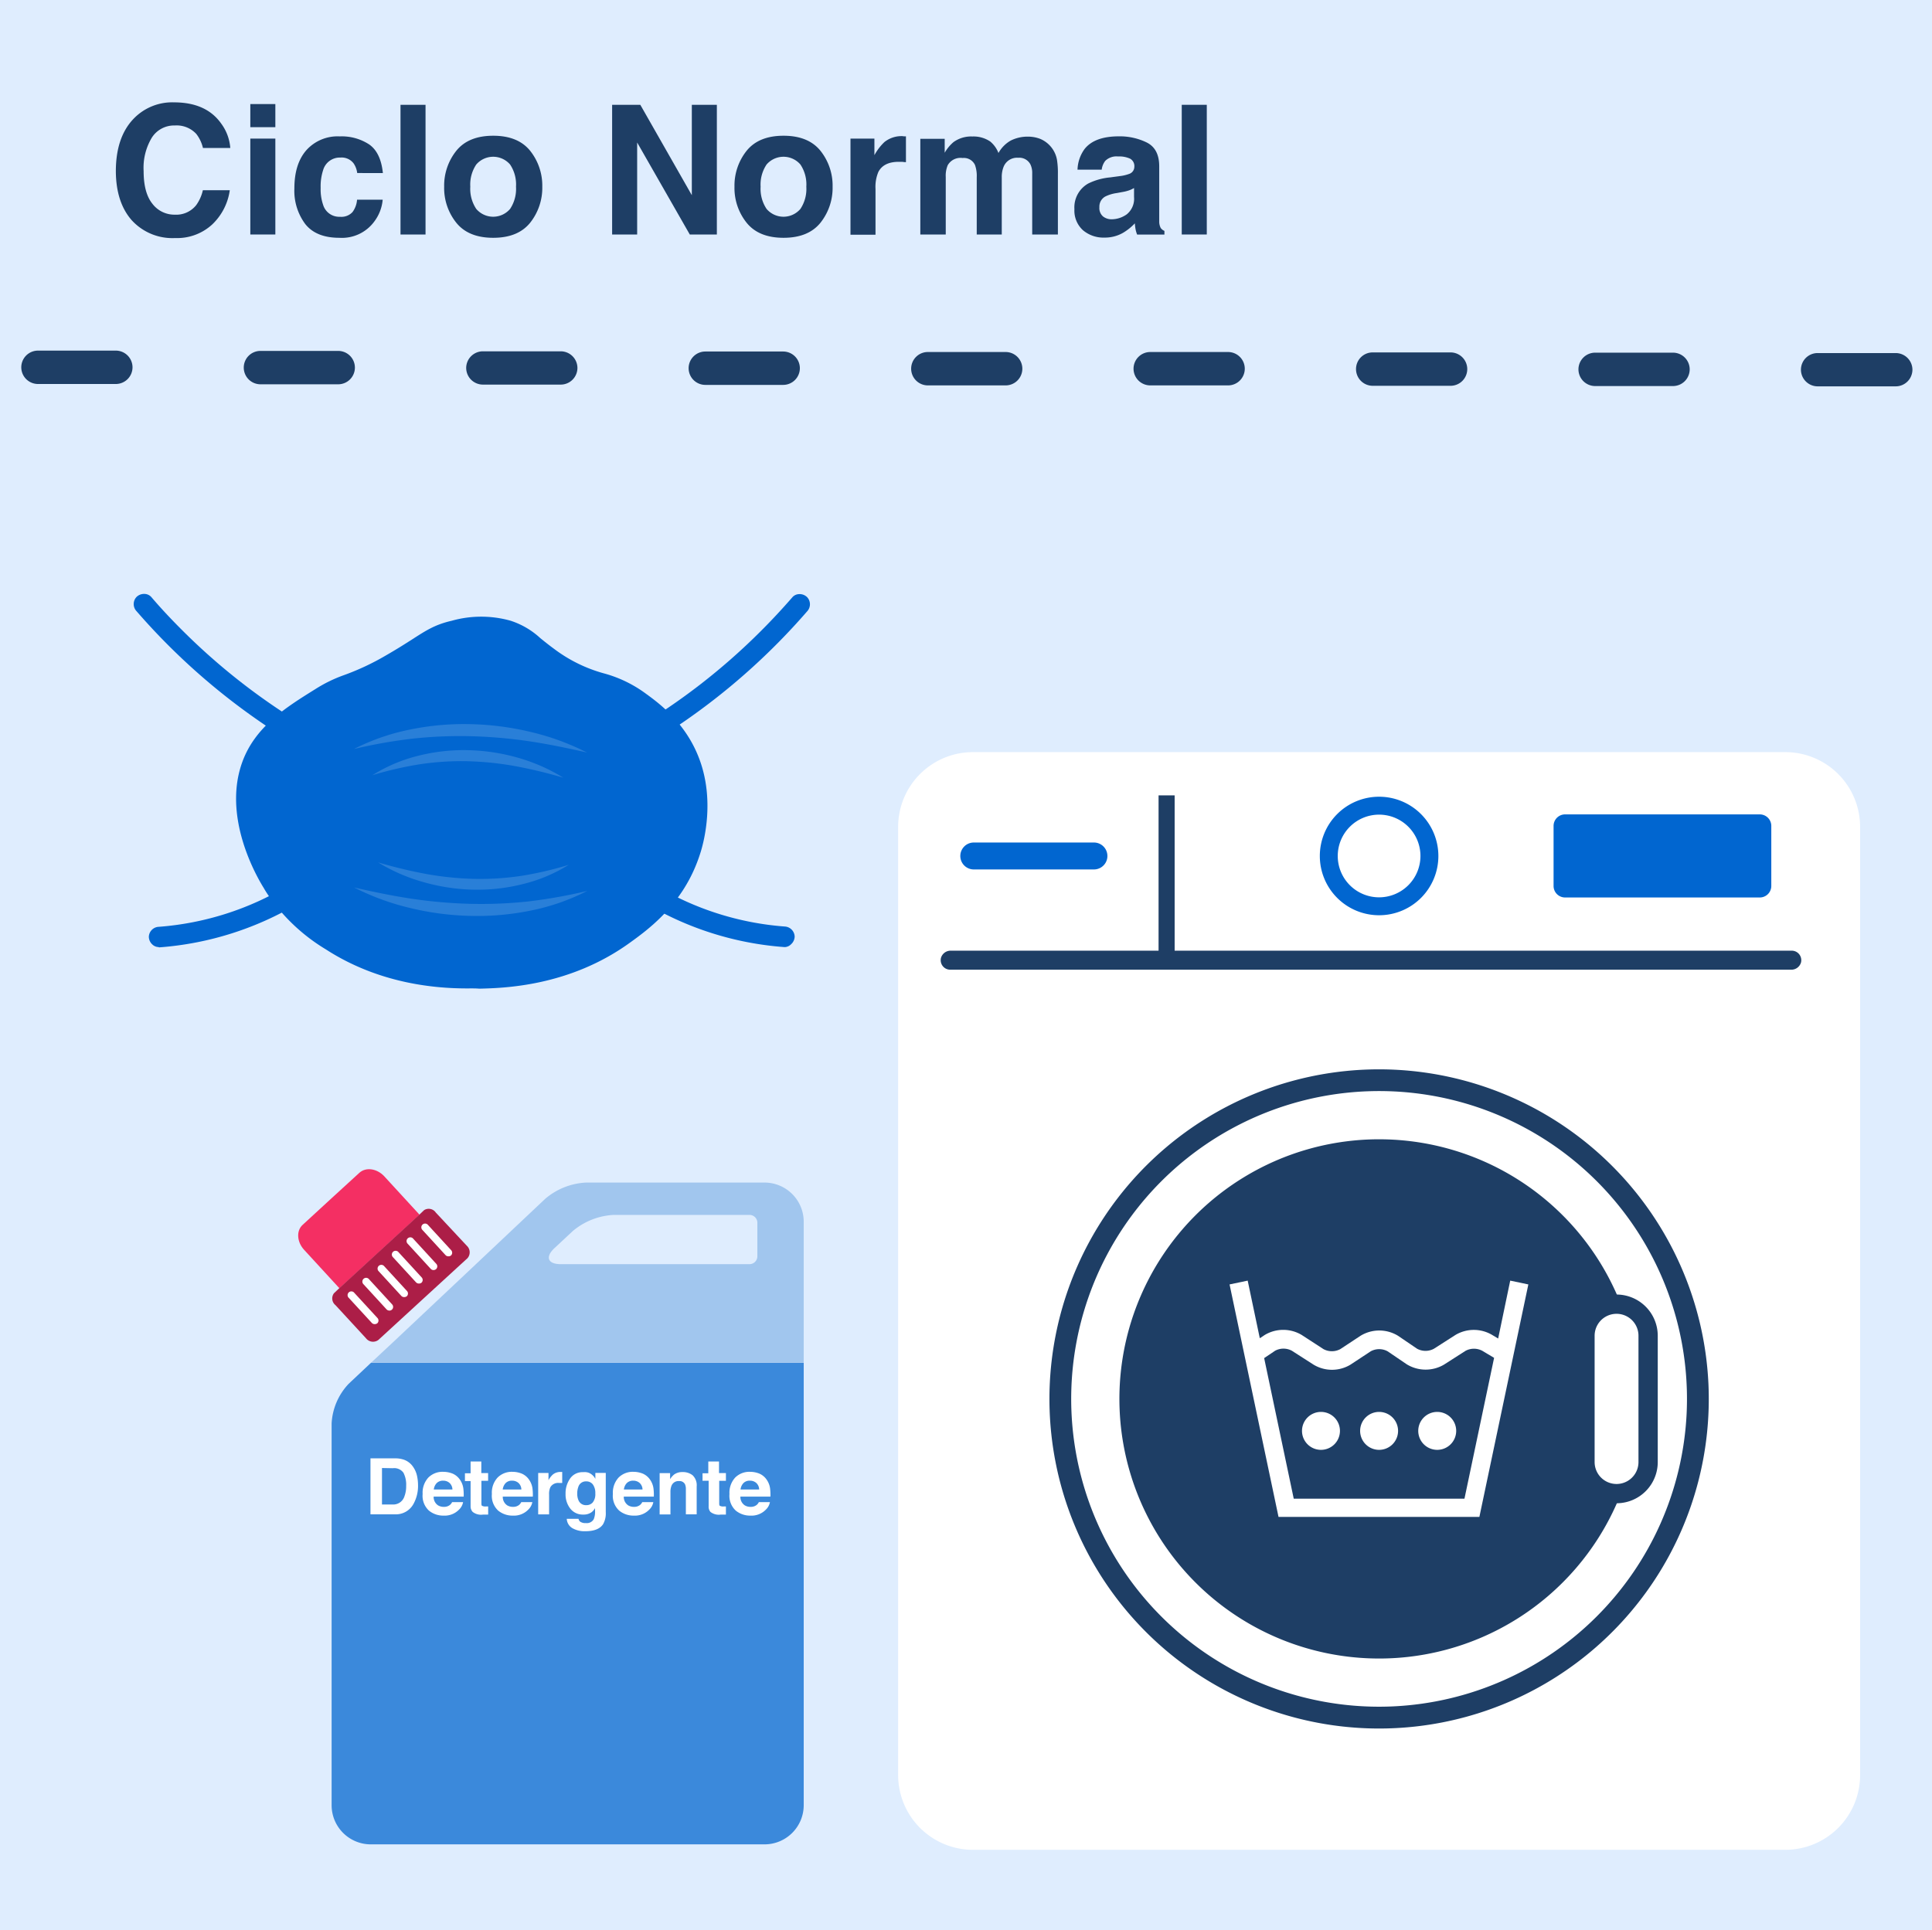 <svg xmlns="http://www.w3.org/2000/svg" viewBox="0 0 385.91 385.61"><defs><style>.cls-1{fill:#dfedfe;}.cls-2{fill:#0166d0;}.cls-3{opacity:0.18;}.cls-4{fill:#fff;}.cls-5{fill:none;}.cls-6{fill:#1e3e65;}.cls-7{fill:#3b89db;}.cls-8{fill:#a1c6ee;}.cls-9{fill:#f42f63;}.cls-10{fill:#ac1e47;}</style></defs><g id="Capa_2" data-name="Capa 2"><g id="Layer_1" data-name="Layer 1"><rect class="cls-1" width="385.91" height="385.61"/><path class="cls-2" d="M61.53,145.88A127.85,127.85,0,0,1,36.22,126.3Q33,123,29.92,119.53a1.74,1.74,0,0,0-2.43,0,1.76,1.76,0,0,0,0,2.43A131,131,0,0,0,52,143.87q3.81,2.63,7.79,5a1.72,1.72,0,0,0,1.74-3Z"/><path class="cls-2" d="M60.67,149.43a2,2,0,0,1-1-.3c-2.69-1.59-5.32-3.27-7.81-5a131.22,131.22,0,0,1-24.57-22,2.07,2.07,0,0,1,0-2.88,2.16,2.16,0,0,1,1.57-.59,1.88,1.88,0,0,1,1.35.61c2,2.35,4.15,4.62,6.29,6.75a127.21,127.21,0,0,0,25.24,19.53h0a1.87,1.87,0,0,1,1,1.69,2.28,2.28,0,0,1-1.12,1.9A2,2,0,0,1,60.67,149.43ZM28.76,119.36a1.46,1.46,0,0,0-1,.4,1.43,1.43,0,0,0,0,2,130.94,130.94,0,0,0,24.45,21.86c2.48,1.71,5.1,3.38,7.77,5a1.23,1.23,0,0,0,1.27,0,1.59,1.59,0,0,0,.78-1.32,1.25,1.25,0,0,0-.66-1.11h0A127.62,127.62,0,0,1,36,126.53c-2.14-2.14-4.27-4.42-6.32-6.78a1.17,1.17,0,0,0-.86-.38Z"/><path class="cls-2" d="M57.68,177.21a58.82,58.82,0,0,1-25.89,8.24,1.77,1.77,0,0,0-1.72,1.72,1.74,1.74,0,0,0,1.72,1.72,62.49,62.49,0,0,0,27.63-8.71c1.88-1.15.16-4.11-1.74-3Z"/><path class="cls-2" d="M31.69,189.22a1.86,1.86,0,0,1-1.26-.52,2.13,2.13,0,0,1-.7-1.53,2.07,2.07,0,0,1,2-2,58.67,58.67,0,0,0,25.75-8.19h0a1.93,1.93,0,0,1,2.73.72,2,2,0,0,1-.66,2.82,63.23,63.23,0,0,1-27.78,8.76ZM57.86,177.5a59.3,59.3,0,0,1-26,8.29,1.42,1.42,0,0,0-1.4,1.38,1.45,1.45,0,0,0,.48,1,1.14,1.14,0,0,0,.87.34,62.44,62.44,0,0,0,27.48-8.66,1.32,1.32,0,0,0,.43-1.89,1.26,1.26,0,0,0-1.82-.5Z"/><path class="cls-2" d="M127,145.88a127.85,127.85,0,0,0,25.31-19.58q3.27-3.27,6.3-6.77a1.74,1.74,0,0,1,2.43,0,1.76,1.76,0,0,1,0,2.43,131,131,0,0,1-24.51,21.91q-3.81,2.63-7.79,5a1.72,1.72,0,0,1-1.74-3Z"/><path class="cls-2" d="M127.84,149.42a2,2,0,0,1-1.72-1,2,2,0,0,1,.68-2.79h0A127.21,127.21,0,0,0,152,126.06c2.13-2.13,4.25-4.4,6.29-6.75a1.86,1.86,0,0,1,1.34-.61,2.12,2.12,0,0,1,1.57.59,2.07,2.07,0,0,1,0,2.88,131.22,131.22,0,0,1-24.57,22c-2.5,1.72-5.13,3.4-7.81,5A2.13,2.13,0,0,1,127.84,149.42Zm-.7-3.25a1.3,1.3,0,0,0-.44,1.87,1.28,1.28,0,0,0,1.83.51c2.67-1.58,5.29-3.25,7.77-5a130.59,130.59,0,0,0,24.45-21.86,1.43,1.43,0,0,0,0-2,1.5,1.5,0,0,0-1.07-.4,1.17,1.17,0,0,0-.86.38c-2.05,2.36-4.18,4.64-6.32,6.78a127.93,127.93,0,0,1-25.38,19.65Z"/><path class="cls-2" d="M130.82,177.21a58.82,58.82,0,0,0,25.89,8.24,1.77,1.77,0,0,1,1.72,1.72,1.74,1.74,0,0,1-1.72,1.72,62.49,62.49,0,0,1-27.63-8.71c-1.88-1.15-.16-4.11,1.74-3Z"/><path class="cls-2" d="M156.81,189.22h-.12a63.06,63.06,0,0,1-27.77-8.76,1.9,1.9,0,0,1-1-1.71,2.28,2.28,0,0,1,1.13-1.9,1.86,1.86,0,0,1,1.93.07h0a58.54,58.54,0,0,0,25.75,8.19,2.09,2.09,0,0,1,2,2,2.11,2.11,0,0,1-.7,1.53A1.85,1.85,0,0,1,156.81,189.22ZM130,177.29a1.2,1.2,0,0,0-.57.15,1.58,1.58,0,0,0-.78,1.32,1.21,1.21,0,0,0,.66,1.12,62.44,62.44,0,0,0,27.48,8.66,1.11,1.11,0,0,0,.87-.34,1.47,1.47,0,0,0,.48-1,1.43,1.43,0,0,0-1.4-1.38,59.13,59.13,0,0,1-26-8.29A1.37,1.37,0,0,0,130,177.29Z"/><path class="cls-2" d="M95.63,197.1c-5.18.13-18,.27-30.35-7.72A37.16,37.16,0,0,1,54,178.83c-.22-.32-.59-.86-1-1.57-.83-1.33-8.4-13.62-4.22-25,2.55-6.93,8.43-10.58,14.39-14.29,5.39-3.35,5.87-2.11,14-6.77,6.77-3.87,8.19-5.73,13.12-7a21.21,21.21,0,0,1,11.58,0c3.69,1.16,4.84,2.87,8.62,5.6,8.41,6.08,11.19,3.75,18.29,8.92,2.57,1.86,7.87,5.72,10.54,12.8,3.13,8.32.89,16.45.28,18.42-.24.78-.47,1.4-.62,1.82-3.23,8.65-9.48,13.3-13.38,16.12C113.79,196.48,101.27,197,95.63,197.1Z"/><path class="cls-2" d="M93.29,197.48c-5.8,0-17.28-.74-28.2-7.8A37.26,37.26,0,0,1,53.68,179c-.23-.34-.59-.87-1-1.59-1.42-2.28-8.33-14.19-4.25-25.25,2.59-7,8.66-10.81,14.53-14.46a28.31,28.31,0,0,1,5.79-2.83A50.17,50.17,0,0,0,77,131c2.21-1.27,3.82-2.29,5.24-3.2,2.87-1.84,4.61-3,8-3.78a21.68,21.68,0,0,1,11.76,0,16,16,0,0,1,5.93,3.48c.79.64,1.68,1.36,2.79,2.17a29.43,29.43,0,0,0,9.85,4.85,25.1,25.1,0,0,1,8.44,4.07c2.58,1.88,7.95,5.78,10.66,13,3.09,8.19,1,16.33.29,18.63-.24.77-.46,1.39-.63,1.84-3.33,8.93-9.94,13.71-13.5,16.28-12.09,8.75-25.17,9.07-30.1,9.19h0C95,197.46,94.23,197.48,93.29,197.48Z"/><g class="cls-3"><path class="cls-1" d="M70.69,149.65A43.35,43.35,0,0,1,82,145.74a53.39,53.39,0,0,1,12-1.06,56.57,56.57,0,0,1,12,1.56,49.72,49.72,0,0,1,11.27,4.12c-3.89-.89-7.75-1.69-11.63-2.27a97.4,97.4,0,0,0-11.66-1,87.79,87.79,0,0,0-11.68.5A101.1,101.1,0,0,0,70.69,149.65Z"/></g><g class="cls-3"><path class="cls-1" d="M74.38,154.88A31.32,31.32,0,0,1,83.53,151a37.07,37.07,0,0,1,10-1.12,39.26,39.26,0,0,1,9.89,1.5,35.8,35.8,0,0,1,9.1,4,96.86,96.86,0,0,0-9.49-2.29,62.85,62.85,0,0,0-9.56-1,55.81,55.81,0,0,0-9.57.6A71.06,71.06,0,0,0,74.38,154.88Z"/></g><g class="cls-3"><path class="cls-1" d="M117.3,178A43.35,43.35,0,0,1,106,181.93a53.39,53.39,0,0,1-12,1.06,56.57,56.57,0,0,1-12-1.56,49.72,49.72,0,0,1-11.27-4.12c3.89.89,7.75,1.69,11.63,2.27a97.4,97.4,0,0,0,11.66,1,87.79,87.79,0,0,0,11.68-.5A102.91,102.91,0,0,0,117.3,178Z"/></g><g class="cls-3"><path class="cls-1" d="M113.61,172.78a31.32,31.32,0,0,1-9.15,3.85,37.07,37.07,0,0,1-9.95,1.12,39.26,39.26,0,0,1-9.89-1.5,35.8,35.8,0,0,1-9.1-3.95A96.86,96.86,0,0,0,85,174.59a62.85,62.85,0,0,0,9.56,1,55.81,55.81,0,0,0,9.57-.6A69.19,69.19,0,0,0,113.61,172.78Z"/></g><path class="cls-4" d="M194.34,369.58H356.61a14.94,14.94,0,0,0,14.94-14.94V165.21a14.94,14.94,0,0,0-14.94-14.94H194.34a14.94,14.94,0,0,0-14.94,14.94V354.64A14.94,14.94,0,0,0,194.34,369.58Z"/><line class="cls-5" x1="189.81" y1="191.85" x2="357.9" y2="191.85"/><path class="cls-6" d="M357.9,189.94h-168a2,2,0,0,0-1.94,1.43,1.9,1.9,0,0,0,1.84,2.37h168a2,2,0,0,0,1.94-1.43A1.9,1.9,0,0,0,357.9,189.94Z"/><path class="cls-4" d="M276.68,215.83a63.67,63.67,0,1,0,62.45,62.45A63.68,63.68,0,0,0,276.68,215.83Z"/><path class="cls-6" d="M278.56,213.72a65.85,65.85,0,1,0,62.69,62.69A65.91,65.91,0,0,0,278.56,213.72Zm-.2,127.2a61.5,61.5,0,1,1,58.54-58.55A61.57,61.57,0,0,1,278.36,340.92Z"/><path class="cls-6" d="M277.17,227.65a51.87,51.87,0,1,0,50.14,50.15A51.87,51.87,0,0,0,277.17,227.65Z"/><path class="cls-2" d="M351.51,162.71H312.62a2.3,2.3,0,0,0-2.3,2.3v12a2.3,2.3,0,0,0,2.3,2.3h38.89a2.3,2.3,0,0,0,2.3-2.3V165A2.3,2.3,0,0,0,351.51,162.71Z"/><path class="cls-4" d="M299.25,267.43l-1.2-.72a7.17,7.17,0,0,0-7.32,0l-4.31,2.76a3.54,3.54,0,0,1-3.36,0l-3.81-2.59a7.18,7.18,0,0,0-7.49,0l-4.05,2.67a3.56,3.56,0,0,1-3.34,0L260,266.71a7.19,7.19,0,0,0-7.36,0l-1,.66-2.42-11.51-3.62.76,9.78,46.45h40.12l9.78-46.45-3.62-.76Zm-6.73,32h-34.1l-5.91-28.09,2.2-1.48a3.55,3.55,0,0,1,3.32,0l4.35,2.79a7.14,7.14,0,0,0,7.37,0l4.05-2.67a3.53,3.53,0,0,1,3.37,0l3.81,2.59a7.22,7.22,0,0,0,7.44.08l4.31-2.76a3.56,3.56,0,0,1,3.37,0l2.34,1.4Z"/><path class="cls-4" d="M263.86,282.09a3.79,3.79,0,1,0,3.79,3.79A3.79,3.79,0,0,0,263.86,282.09Z"/><path class="cls-4" d="M275.47,282.09a3.79,3.79,0,1,0,3.79,3.79A3.79,3.79,0,0,0,275.47,282.09Z"/><path class="cls-4" d="M287.08,282.09a3.79,3.79,0,1,0,3.79,3.79A3.79,3.79,0,0,0,287.08,282.09Z"/><path class="cls-4" d="M322.9,260.57a6.3,6.3,0,0,0-6.3,6.3v25.24a6.3,6.3,0,0,0,12.6,0V266.87A6.3,6.3,0,0,0,322.9,260.57Z"/><path class="cls-6" d="M322.9,258.64a8.24,8.24,0,0,0-8.23,8.23v25.24a8.23,8.23,0,0,0,16.46,0V266.87A8.24,8.24,0,0,0,322.9,258.64Zm4.38,33.47a4.38,4.38,0,0,1-8.76,0V266.87a4.38,4.38,0,0,1,8.76,0Z"/><path class="cls-2" d="M275.47,159.18A11.84,11.84,0,1,0,287.31,171,11.85,11.85,0,0,0,275.47,159.18Zm0,20.1a8.26,8.26,0,1,1,8.26-8.26A8.27,8.27,0,0,1,275.47,179.28Z"/><rect class="cls-6" x="231.42" y="158.91" width="3.21" height="33.21"/><path class="cls-2" d="M218.51,168.33h-24a2.69,2.69,0,0,0,0,5.38h24a2.69,2.69,0,0,0,0-5.38Z"/><path class="cls-7" d="M160.54,272.27v88.4a7.83,7.83,0,0,1-7.84,7.82H74.06a7.82,7.82,0,0,1-7.82-7.82V284.4a12.46,12.46,0,0,1,3.41-7.93l4.46-4.2Z"/><path class="cls-8" d="M160.54,244.06v28.21H74.11l4.29-4L93.55,254l15.37-14.5a13.58,13.58,0,0,1,8.11-3.23h35.68A7.83,7.83,0,0,1,160.54,244.06ZM151.28,251v-6.71a1.57,1.57,0,0,0-1.56-1.56H122.58a13.78,13.78,0,0,0-8.14,3.2l-3.69,3.44c-1.89,1.77-1.34,3.2,1.26,3.2h37.71A1.57,1.57,0,0,0,151.28,251Z"/><path class="cls-9" d="M76.74,235l7.06,7.69-16,14.7-7.06-7.69c-1.46-1.59-1.58-3.84-.27-5l5.64-5.19,5.66-5.18C73.06,233.13,75.29,233.45,76.74,235Z"/><path class="cls-10" d="M93.23,248.88a1.79,1.79,0,0,1,.14,2.51l-1.28,1.17-7.63,7-7.79,7.15-1.09,1a1.78,1.78,0,0,1-2.49-.35L67,260.75a1.72,1.72,0,0,1-.29-2.37l1-.95,16-14.7,1-.95a1.72,1.72,0,0,1,2.34.48Z"/><path class="cls-4" d="M74.82,264.55a.75.75,0,0,1-.55-.24l-4.6-5a.75.75,0,1,1,1.11-1l4.6,5a.75.75,0,0,1,0,1.06A.83.83,0,0,1,74.82,264.55Z"/><path class="cls-4" d="M77.76,261.84a.75.75,0,0,1-.55-.24l-4.59-5a.75.75,0,1,1,1.11-1l4.59,5a.74.74,0,0,1-.56,1.25Z"/><path class="cls-4" d="M80.71,259.15a.75.75,0,0,1-.55-.24l-4.59-5a.75.75,0,0,1,1.11-1l4.59,5a.75.75,0,0,1,0,1.06A.83.83,0,0,1,80.71,259.15Z"/><path class="cls-4" d="M83.65,256.44a.75.75,0,0,1-.55-.24l-4.59-5a.75.75,0,1,1,1.11-1l4.59,5a.75.75,0,0,1,0,1.06A.77.77,0,0,1,83.65,256.44Z"/><path class="cls-4" d="M86.59,253.75a.75.75,0,0,1-.55-.24l-4.59-5a.75.75,0,1,1,1.11-1l4.59,5a.75.75,0,0,1-.05,1.06A.8.8,0,0,1,86.59,253.75Z"/><path class="cls-4" d="M89.54,251a.75.75,0,0,1-.55-.24l-4.59-5a.75.75,0,1,1,1.11-1l4.59,5a.75.75,0,0,1,0,1.06A.77.77,0,0,1,89.54,251Z"/><path class="cls-4" d="M80.59,291.61a3.68,3.68,0,0,1,1.9,1.42,5,5,0,0,1,.8,1.8,8.75,8.75,0,0,1,.21,1.85,7.42,7.42,0,0,1-.9,3.78,4,4,0,0,1-3.75,2.09H74V291.37h4.82A5.37,5.37,0,0,1,80.59,291.61ZM76.3,293.3v7.29h2.16A2.33,2.33,0,0,0,80.77,299a5.72,5.72,0,0,0,.36-2.13,5.2,5.2,0,0,0-.54-2.62,2.26,2.26,0,0,0-2.13-.91Z"/><path class="cls-4" d="M90.46,294.44a3.43,3.43,0,0,1,1.43,1.22,4,4,0,0,1,.66,1.71,10.47,10.47,0,0,1,.07,1.64h-6a2,2,0,0,0,.86,1.74,2.18,2.18,0,0,0,1.19.31,1.85,1.85,0,0,0,1.2-.38,1.73,1.73,0,0,0,.44-.57H92.5a2.72,2.72,0,0,1-.8,1.49,4,4,0,0,1-3.11,1.21,4.49,4.49,0,0,1-2.91-1,4,4,0,0,1-1.26-3.31,4.46,4.46,0,0,1,1.14-3.29,4,4,0,0,1,3-1.15A5,5,0,0,1,90.46,294.44Zm-3.23,1.87a2.21,2.21,0,0,0-.58,1.28h3.72a1.81,1.81,0,0,0-.58-1.31,1.87,1.87,0,0,0-1.28-.45A1.74,1.74,0,0,0,87.23,296.31Z"/><path class="cls-4" d="M92.87,295.89v-1.54H94V292h2.14v2.31H97.5v1.54H96.16v4.37c0,.34,0,.55.13.63a1.45,1.45,0,0,0,.79.13h.43v1.62l-1,0a2.71,2.71,0,0,1-2.09-.53A1.59,1.59,0,0,1,94,301v-5.09H92.87Z"/><path class="cls-4" d="M104.27,294.44a3.43,3.43,0,0,1,1.43,1.22,4,4,0,0,1,.66,1.71,10.47,10.47,0,0,1,.07,1.64h-6a2,2,0,0,0,.86,1.74,2.18,2.18,0,0,0,1.19.31,1.85,1.85,0,0,0,1.2-.38,1.73,1.73,0,0,0,.44-.57h2.21a2.72,2.72,0,0,1-.8,1.49,4,4,0,0,1-3.11,1.21,4.49,4.49,0,0,1-2.91-1,4,4,0,0,1-1.26-3.31,4.46,4.46,0,0,1,1.14-3.29,4,4,0,0,1,3-1.15A5,5,0,0,1,104.27,294.44ZM101,296.31a2.21,2.21,0,0,0-.58,1.28h3.72a1.81,1.81,0,0,0-.58-1.31,1.87,1.87,0,0,0-1.28-.45A1.71,1.71,0,0,0,101,296.31Z"/><path class="cls-4" d="M112.11,294.08h.19v2.21l-.36,0h-.26a1.78,1.78,0,0,0-1.75.85,3.27,3.27,0,0,0-.25,1.47v3.95H107.5v-8.27h2.06v1.44a4.41,4.41,0,0,1,.87-1.13,2.36,2.36,0,0,1,1.58-.51A.22.22,0,0,0,112.11,294.08Z"/><path class="cls-4" d="M117.65,294.27a2.62,2.62,0,0,1,1.27,1.2v-1.19H121v7.84a4.37,4.37,0,0,1-.54,2.41c-.62.93-1.8,1.4-3.55,1.4a4.89,4.89,0,0,1-2.59-.62,2.28,2.28,0,0,1-1.11-1.86h2.35a1,1,0,0,0,.3.55,1.8,1.8,0,0,0,1.18.3,1.57,1.57,0,0,0,1.56-.78,4,4,0,0,0,.26-1.68v-.53a2.75,2.75,0,0,1-.67.8,2.68,2.68,0,0,1-1.68.49,3.15,3.15,0,0,1-2.54-1.12,4.56,4.56,0,0,1-1-3,5.13,5.13,0,0,1,.92-3.1,3,3,0,0,1,2.6-1.25A2.41,2.41,0,0,1,117.65,294.27Zm.74,5.92a2.64,2.64,0,0,0,.52-1.82,2.87,2.87,0,0,0-.49-1.79,1.61,1.61,0,0,0-1.33-.61,1.56,1.56,0,0,0-1.56,1.07,3.83,3.83,0,0,0-.23,1.4,3.21,3.21,0,0,0,.24,1.28,1.58,1.58,0,0,0,1.57,1A1.67,1.67,0,0,0,118.39,300.19Z"/><path class="cls-4" d="M128.44,294.44a3.43,3.43,0,0,1,1.43,1.22,4,4,0,0,1,.66,1.71,10.47,10.47,0,0,1,.07,1.64h-6a2,2,0,0,0,.86,1.74,2.18,2.18,0,0,0,1.19.31,1.85,1.85,0,0,0,1.2-.38,1.73,1.73,0,0,0,.44-.57h2.21a2.72,2.72,0,0,1-.8,1.49,4,4,0,0,1-3.11,1.21,4.49,4.49,0,0,1-2.91-1,4,4,0,0,1-1.26-3.31,4.46,4.46,0,0,1,1.14-3.29,4,4,0,0,1,3-1.15A5,5,0,0,1,128.44,294.44Zm-3.24,1.87a2.21,2.21,0,0,0-.58,1.28h3.72a1.81,1.81,0,0,0-.58-1.31,1.87,1.87,0,0,0-1.28-.45A1.74,1.74,0,0,0,125.2,296.31Z"/><path class="cls-4" d="M138.35,294.75a2.75,2.75,0,0,1,.81,2.23v5.57H137v-5a2.4,2.4,0,0,0-.17-1,1.22,1.22,0,0,0-1.2-.64,1.49,1.49,0,0,0-1.5.93,3.25,3.25,0,0,0-.21,1.26v4.47h-2.16v-8.25h2.09v1.21a3.83,3.83,0,0,1,.79-.92,2.73,2.73,0,0,1,1.68-.5A3.13,3.13,0,0,1,138.35,294.75Z"/><path class="cls-4" d="M140.33,295.89v-1.54h1.15V292h2.14v2.31H145v1.54h-1.34v4.37c0,.34,0,.55.13.63a1.45,1.45,0,0,0,.79.13H145v1.62l-1,0a2.71,2.71,0,0,1-2.09-.53,1.59,1.59,0,0,1-.36-1.14v-5.09h-1.17Z"/><path class="cls-4" d="M151.73,294.44a3.43,3.43,0,0,1,1.43,1.22,4,4,0,0,1,.66,1.71,10.47,10.47,0,0,1,.07,1.64h-6a2,2,0,0,0,.86,1.74,2.18,2.18,0,0,0,1.19.31,1.85,1.85,0,0,0,1.2-.38,1.73,1.73,0,0,0,.44-.57h2.21a2.72,2.72,0,0,1-.8,1.49,4,4,0,0,1-3.11,1.21,4.49,4.49,0,0,1-2.91-1,4,4,0,0,1-1.26-3.31,4.46,4.46,0,0,1,1.14-3.29,4,4,0,0,1,3-1.15A5,5,0,0,1,151.73,294.44Zm-3.23,1.87a2.21,2.21,0,0,0-.58,1.28h3.72a1.81,1.81,0,0,0-.58-1.31,1.87,1.87,0,0,0-1.28-.45A1.71,1.71,0,0,0,148.5,296.31Z"/><path class="cls-6" d="M93.12,73.5h0a3.34,3.34,0,0,0,3.33,3.34l15.55,0a3.34,3.34,0,0,0,3.34-3.33h0A3.34,3.34,0,0,0,112,70.19l-15.55,0A3.34,3.34,0,0,0,93.12,73.5Z"/><path class="cls-6" d="M48.69,73.44h0A3.34,3.34,0,0,0,52,76.78l15.55,0a3.34,3.34,0,0,0,3.34-3.33h0a3.34,3.34,0,0,0-3.33-3.34L52,70.11A3.33,3.33,0,0,0,48.69,73.44Z"/><path class="cls-6" d="M182,73.62h0A3.34,3.34,0,0,0,185.32,77l15.55,0a3.34,3.34,0,0,0,3.34-3.33h0a3.34,3.34,0,0,0-3.33-3.34l-15.55,0A3.33,3.33,0,0,0,182,73.62Z"/><path class="cls-6" d="M4.25,73.38h0a3.34,3.34,0,0,0,3.33,3.34l15.55,0a3.34,3.34,0,0,0,3.34-3.33h0a3.34,3.34,0,0,0-3.33-3.34l-15.55,0A3.34,3.34,0,0,0,4.25,73.38Z"/><path class="cls-6" d="M137.55,73.56h0a3.34,3.34,0,0,0,3.33,3.34l15.55,0a3.34,3.34,0,0,0,3.34-3.33h0a3.34,3.34,0,0,0-3.33-3.34l-15.55,0A3.34,3.34,0,0,0,137.55,73.56Z"/><path class="cls-6" d="M359.73,73.85h0a3.34,3.34,0,0,0,3.33,3.34l15.55,0A3.34,3.34,0,0,0,382,73.88h0a3.34,3.34,0,0,0-3.33-3.34l-15.55,0A3.33,3.33,0,0,0,359.73,73.85Z"/><path class="cls-6" d="M315.29,73.79h0a3.34,3.34,0,0,0,3.33,3.34l15.55,0a3.34,3.34,0,0,0,3.34-3.33h0a3.34,3.34,0,0,0-3.33-3.34l-15.55,0A3.34,3.34,0,0,0,315.29,73.79Z"/><path class="cls-6" d="M226.42,73.68h0A3.34,3.34,0,0,0,229.75,77l15.55,0a3.34,3.34,0,0,0,3.34-3.33h0a3.34,3.34,0,0,0-3.33-3.34l-15.55,0A3.34,3.34,0,0,0,226.42,73.68Z"/><path class="cls-6" d="M270.86,73.74h0a3.34,3.34,0,0,0,3.33,3.34l15.55,0a3.34,3.34,0,0,0,3.34-3.33h0a3.34,3.34,0,0,0-3.33-3.34l-15.55,0A3.32,3.32,0,0,0,270.86,73.74Z"/><path class="cls-6" d="M26.76,23.65a10.68,10.68,0,0,1,8-3.2q6.47,0,9.46,4.29A9.37,9.37,0,0,1,46,29.57H40.54a7.29,7.29,0,0,0-1.33-2.81,5.34,5.34,0,0,0-4.29-1.69,5.27,5.27,0,0,0-4.56,2.38,11.65,11.65,0,0,0-1.67,6.74c0,2.91.59,5.08,1.76,6.53a5.51,5.51,0,0,0,4.48,2.17A5.09,5.09,0,0,0,39.18,41a8.08,8.08,0,0,0,1.34-3H45.9a11.65,11.65,0,0,1-3.56,6.89A10.35,10.35,0,0,1,35,47.56,11,11,0,0,1,26.31,44q-3.16-3.6-3.17-9.88C23.16,29.59,24.36,26.1,26.76,23.65Z"/><path class="cls-6" d="M55,25.41H50V20.79H55ZM50,27.69H55V46.85H50Z"/><path class="cls-6" d="M71.35,34.57a4.35,4.35,0,0,0-.72-1.93A3,3,0,0,0,68,31.48,3.46,3.46,0,0,0,64.54,34a10.42,10.42,0,0,0-.49,3.54,9.55,9.55,0,0,0,.49,3.38,3.36,3.36,0,0,0,3.38,2.39,3,3,0,0,0,2.5-.95,4.76,4.76,0,0,0,.9-2.46h5.12a8.44,8.44,0,0,1-1.65,4.32,8,8,0,0,1-7,3.29c-3.09,0-5.35-.91-6.81-2.74a11.11,11.11,0,0,1-2.18-7.11c0-3.29.8-5.84,2.41-7.67a8.38,8.38,0,0,1,6.65-2.74,10,10,0,0,1,5.9,1.62q2.3,1.62,2.72,5.71Z"/><path class="cls-6" d="M85,46.85H80V20.94h5Z"/><path class="cls-6" d="M105.89,44.51c-1.62,2-4.07,3-7.37,3s-5.75-1-7.37-3a11.09,11.09,0,0,1-2.43-7.21,11.14,11.14,0,0,1,2.43-7.18c1.62-2,4.07-3,7.37-3s5.75,1,7.37,3a11.16,11.16,0,0,1,2.43,7.18A11.2,11.2,0,0,1,105.89,44.51Zm-4-2.77a7.22,7.22,0,0,0,1.18-4.44,7.17,7.17,0,0,0-1.18-4.43,4.46,4.46,0,0,0-6.76,0,7.19,7.19,0,0,0-1.19,4.43,7.22,7.22,0,0,0,1.19,4.44,4.44,4.44,0,0,0,6.76,0Z"/><path class="cls-6" d="M122.22,20.94h5.68L138.19,39V20.94h5V46.85h-5.41L127.27,28.47V46.85h-5V20.94Z"/><path class="cls-6" d="M163.88,44.51c-1.62,2-4.07,3-7.37,3s-5.75-1-7.37-3a11.09,11.09,0,0,1-2.43-7.21,11.14,11.14,0,0,1,2.43-7.18c1.62-2,4.07-3,7.37-3s5.75,1,7.37,3a11.16,11.16,0,0,1,2.43,7.18A11.2,11.2,0,0,1,163.88,44.51Zm-4-2.77a7.22,7.22,0,0,0,1.18-4.44,7.17,7.17,0,0,0-1.18-4.43,4.46,4.46,0,0,0-6.76,0,7.19,7.19,0,0,0-1.19,4.43,7.22,7.22,0,0,0,1.19,4.44,4.44,4.44,0,0,0,6.76,0Z"/><path class="cls-6" d="M180.53,27.24l.43,0V32.4c-.32,0-.6-.06-.84-.07l-.6,0q-3,0-4.06,2a7.63,7.63,0,0,0-.58,3.41v9.16h-5V27.69h4.78V31a10.59,10.59,0,0,1,2-2.62,5.49,5.49,0,0,1,3.66-1.18Z"/><path class="cls-6" d="M207.81,27.76a5.6,5.6,0,0,1,3.32,4.18,16.6,16.6,0,0,1,.18,2.83l0,12.08h-5.13V34.65a4,4,0,0,0-.35-1.79,2.51,2.51,0,0,0-2.46-1.34,2.89,2.89,0,0,0-2.87,1.72,5.41,5.41,0,0,0-.4,2.2V46.85h-5V35.44a6.51,6.51,0,0,0-.35-2.48,2.45,2.45,0,0,0-2.48-1.39A2.94,2.94,0,0,0,189.31,33a5.36,5.36,0,0,0-.4,2.36V46.85h-5.08V27.73h4.87v2.79a8,8,0,0,1,1.76-2.13,6,6,0,0,1,3.78-1.12,5.94,5.94,0,0,1,3.55,1,5.6,5.6,0,0,1,1.65,2.3,6.46,6.46,0,0,1,2.44-2.48,7.43,7.43,0,0,1,3.45-.79A6.68,6.68,0,0,1,207.81,27.76Z"/><path class="cls-6" d="M223.5,35.2a7.86,7.86,0,0,0,2-.44,1.5,1.5,0,0,0,1.08-1.42,1.69,1.69,0,0,0-.83-1.63,5.2,5.2,0,0,0-2.43-.45,3.19,3.19,0,0,0-2.55.88,3.59,3.59,0,0,0-.71,1.76h-4.83a7.39,7.39,0,0,1,1.41-4.13q2-2.53,6.85-2.53a12.2,12.2,0,0,1,5.61,1.25q2.44,1.25,2.45,4.71V42c0,.61,0,1.35,0,2.21a2.79,2.79,0,0,0,.3,1.34,1.76,1.76,0,0,0,.74.58v.74h-5.45a6,6,0,0,1-.32-1.09,11.19,11.19,0,0,1-.14-1.16,10.67,10.67,0,0,1-2.4,1.92,7.27,7.27,0,0,1-3.68.93A6.32,6.32,0,0,1,216.32,46a5.3,5.3,0,0,1-1.71-4.21,5.47,5.47,0,0,1,2.75-5.12,12.41,12.41,0,0,1,4.43-1.23Zm3.06,2.34a5.14,5.14,0,0,1-1,.48,8,8,0,0,1-1.34.34l-1.14.21a7.45,7.45,0,0,0-2.3.69,2.29,2.29,0,0,0-1.18,2.13,2.21,2.21,0,0,0,.72,1.85,2.75,2.75,0,0,0,1.76.57,5.25,5.25,0,0,0,3-1,4,4,0,0,0,1.44-3.46V37.54Z"/><path class="cls-6" d="M241.05,46.85h-5V20.94h5Z"/></g></g></svg>